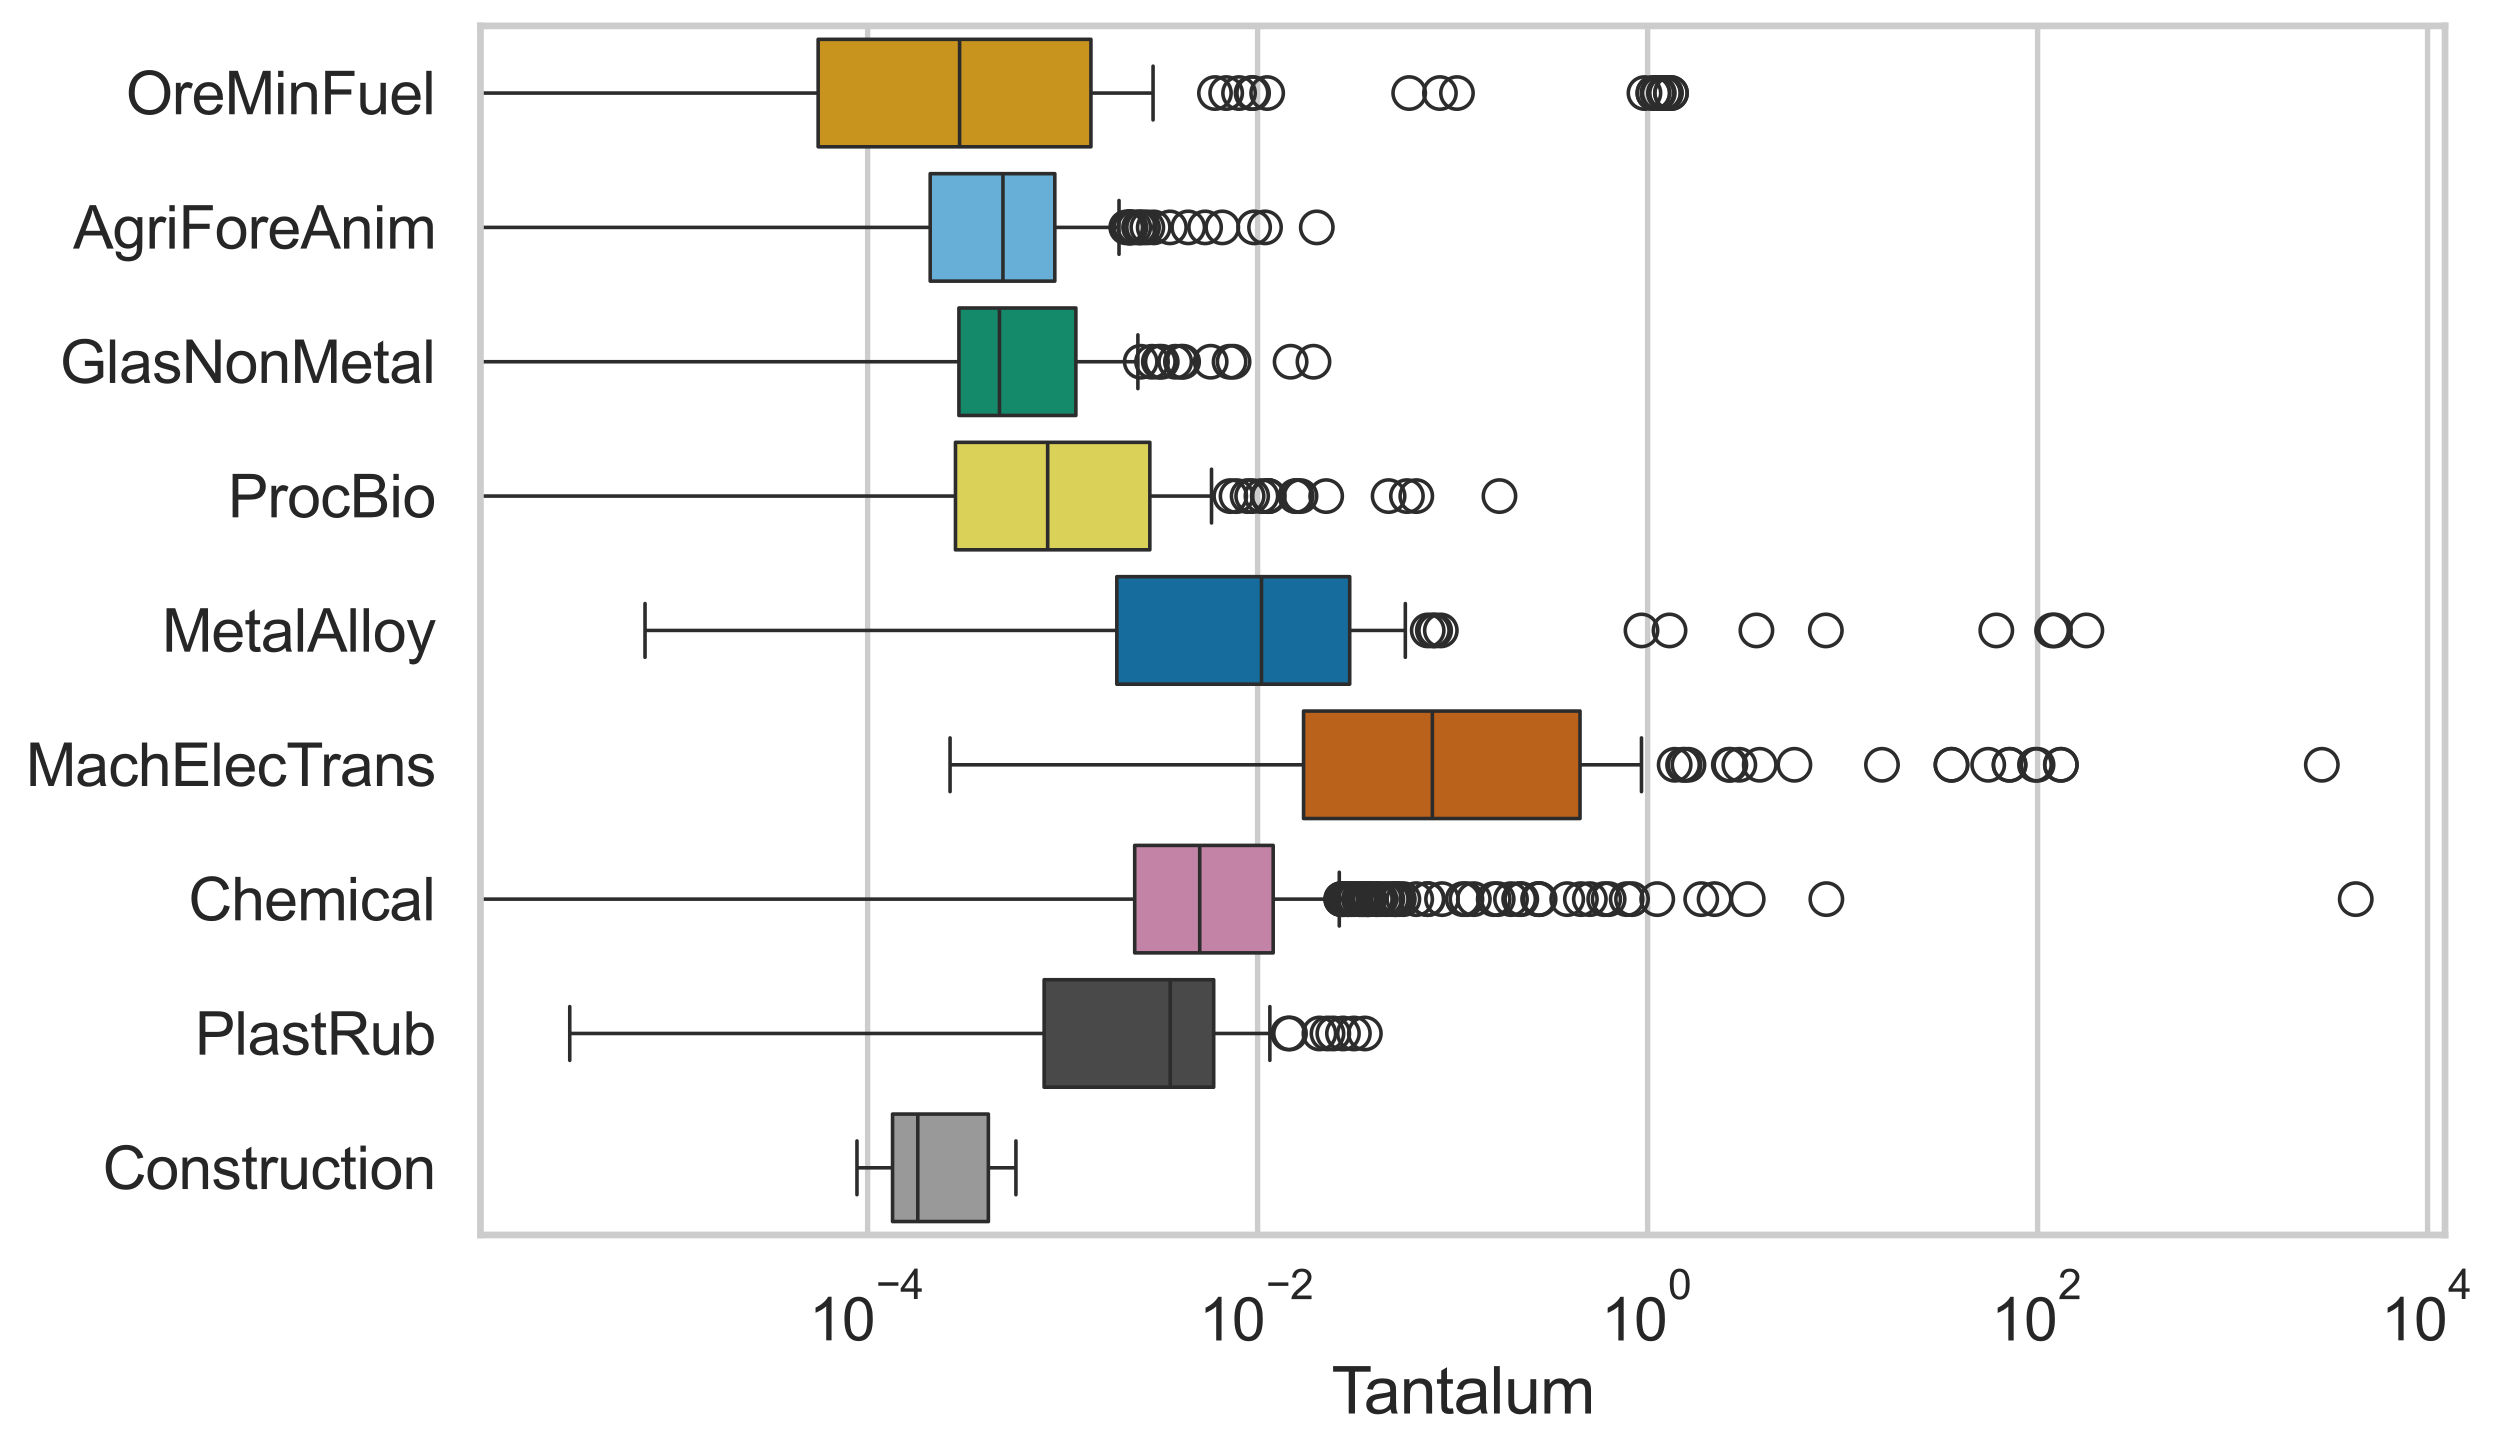 <?xml version="1.0" encoding="utf-8" standalone="no"?>
<!DOCTYPE svg PUBLIC "-//W3C//DTD SVG 1.1//EN"
  "http://www.w3.org/Graphics/SVG/1.1/DTD/svg11.dtd">
<svg xmlns:xlink="http://www.w3.org/1999/xlink" width="695.681pt" height="404.121pt" viewBox="0 0 695.681 404.121" xmlns="http://www.w3.org/2000/svg" version="1.1">
 <defs>
  <style type="text/css">*{stroke-linejoin: round; stroke-linecap: butt}</style>
 </defs>
 <g id="figure_1">
  <g id="patch_1">
   <path d="M 0 404.121 
L 695.681 404.121 
L 695.681 0 
L 0 0 
z
" style="fill: #ffffff"/>
  </g>
  <g id="axes_1">
   <g id="patch_2">
    <path d="M 133.697 343.665 
L 680.385 343.665 
L 680.385 7.2 
L 133.697 7.2 
z
" style="fill: #ffffff"/>
   </g>
   <g id="matplotlib.axis_1">
    <g id="xtick_1">
     <g id="line2d_1">
      <path d="M 241.44 343.665 
L 241.44 7.2 
" clip-path="url(#pb97df412a3)" style="fill: none; stroke: #cccccc; stroke-width: 1.5; stroke-linecap: round"/>
     </g>
     <g id="text_1">
      <!-- $\mathdefault{10^{-4}}$ -->
      <g style="fill: #262626" transform="translate(225.105 373.015) scale(0.165 -0.165)">
       <defs>
        <path id="ArialMT-31" d="M 2384 0 
L 1822 0 
L 1822 3584 
Q 1619 3391 1289 3197 
Q 959 3003 697 2906 
L 697 3450 
Q 1169 3672 1522 3987 
Q 1875 4303 2022 4600 
L 2384 4600 
L 2384 0 
z
" transform="scale(0.016)"/>
        <path id="ArialMT-30" d="M 266 2259 
Q 266 3072 433 3567 
Q 600 4063 929 4331 
Q 1259 4600 1759 4600 
Q 2128 4600 2406 4451 
Q 2684 4303 2865 4023 
Q 3047 3744 3150 3342 
Q 3253 2941 3253 2259 
Q 3253 1453 3087 958 
Q 2922 463 2592 192 
Q 2263 -78 1759 -78 
Q 1097 -78 719 397 
Q 266 969 266 2259 
z
M 844 2259 
Q 844 1131 1108 757 
Q 1372 384 1759 384 
Q 2147 384 2411 759 
Q 2675 1134 2675 2259 
Q 2675 3391 2411 3762 
Q 2147 4134 1753 4134 
Q 1366 4134 1134 3806 
Q 844 3388 844 2259 
z
" transform="scale(0.016)"/>
        <path id="ArialMT-2212" d="M 3381 1997 
L 356 1997 
L 356 2522 
L 3381 2522 
L 3381 1997 
z
" transform="scale(0.016)"/>
        <path id="ArialMT-34" d="M 2069 0 
L 2069 1097 
L 81 1097 
L 81 1613 
L 2172 4581 
L 2631 4581 
L 2631 1613 
L 3250 1613 
L 3250 1097 
L 2631 1097 
L 2631 0 
L 2069 0 
z
M 2069 1613 
L 2069 3678 
L 634 1613 
L 2069 1613 
z
" transform="scale(0.016)"/>
       </defs>
       <use xlink:href="#ArialMT-31" transform="translate(0 0.202)"/>
       <use xlink:href="#ArialMT-30" transform="translate(55.615 0.202)"/>
       <use xlink:href="#ArialMT-2212" transform="translate(112.973 69.895) scale(0.7)"/>
       <use xlink:href="#ArialMT-34" transform="translate(153.852 69.895) scale(0.7)"/>
      </g>
     </g>
    </g>
    <g id="xtick_2">
     <g id="line2d_2">
      <path d="M 349.962 343.665 
L 349.962 7.2 
" clip-path="url(#pb97df412a3)" style="fill: none; stroke: #cccccc; stroke-width: 1.5; stroke-linecap: round"/>
     </g>
     <g id="text_2">
      <!-- $\mathdefault{10^{-2}}$ -->
      <g style="fill: #262626" transform="translate(333.627 373.18) scale(0.165 -0.165)">
       <defs>
        <path id="ArialMT-32" d="M 3222 541 
L 3222 0 
L 194 0 
Q 188 203 259 391 
Q 375 700 629 1000 
Q 884 1300 1366 1694 
Q 2113 2306 2375 2664 
Q 2638 3022 2638 3341 
Q 2638 3675 2398 3904 
Q 2159 4134 1775 4134 
Q 1369 4134 1125 3890 
Q 881 3647 878 3216 
L 300 3275 
Q 359 3922 746 4261 
Q 1134 4600 1788 4600 
Q 2447 4600 2831 4234 
Q 3216 3869 3216 3328 
Q 3216 3053 3103 2787 
Q 2991 2522 2730 2228 
Q 2469 1934 1863 1422 
Q 1356 997 1212 845 
Q 1069 694 975 541 
L 3222 541 
z
" transform="scale(0.016)"/>
       </defs>
       <use xlink:href="#ArialMT-31" transform="translate(0 0.994)"/>
       <use xlink:href="#ArialMT-30" transform="translate(55.615 0.994)"/>
       <use xlink:href="#ArialMT-2212" transform="translate(112.973 70.688) scale(0.7)"/>
       <use xlink:href="#ArialMT-32" transform="translate(153.852 70.688) scale(0.7)"/>
      </g>
     </g>
    </g>
    <g id="xtick_3">
     <g id="line2d_3">
      <path d="M 458.485 343.665 
L 458.485 7.2 
" clip-path="url(#pb97df412a3)" style="fill: none; stroke: #cccccc; stroke-width: 1.5; stroke-linecap: round"/>
     </g>
     <g id="text_3">
      <!-- $\mathdefault{10^{0}}$ -->
      <g style="fill: #262626" transform="translate(445.532 373.18) scale(0.165 -0.165)">
       <use xlink:href="#ArialMT-31" transform="translate(0 0.994)"/>
       <use xlink:href="#ArialMT-30" transform="translate(55.615 0.994)"/>
       <use xlink:href="#ArialMT-30" transform="translate(112.973 70.688) scale(0.7)"/>
      </g>
     </g>
    </g>
    <g id="xtick_4">
     <g id="line2d_4">
      <path d="M 567.007 343.665 
L 567.007 7.2 
" clip-path="url(#pb97df412a3)" style="fill: none; stroke: #cccccc; stroke-width: 1.5; stroke-linecap: round"/>
     </g>
     <g id="text_4">
      <!-- $\mathdefault{10^{2}}$ -->
      <g style="fill: #262626" transform="translate(554.054 373.18) scale(0.165 -0.165)">
       <use xlink:href="#ArialMT-31" transform="translate(0 0.994)"/>
       <use xlink:href="#ArialMT-30" transform="translate(55.615 0.994)"/>
       <use xlink:href="#ArialMT-32" transform="translate(112.973 70.688) scale(0.7)"/>
      </g>
     </g>
    </g>
    <g id="xtick_5">
     <g id="line2d_5">
      <path d="M 675.529 343.665 
L 675.529 7.2 
" clip-path="url(#pb97df412a3)" style="fill: none; stroke: #cccccc; stroke-width: 1.5; stroke-linecap: round"/>
     </g>
     <g id="text_5">
      <!-- $\mathdefault{10^{4}}$ -->
      <g style="fill: #262626" transform="translate(662.576 373.015) scale(0.165 -0.165)">
       <use xlink:href="#ArialMT-31" transform="translate(0 0.202)"/>
       <use xlink:href="#ArialMT-30" transform="translate(55.615 0.202)"/>
       <use xlink:href="#ArialMT-34" transform="translate(112.973 69.895) scale(0.7)"/>
      </g>
     </g>
    </g>
    <g id="text_6">
     <!-- Tantalum -->
     <g style="fill: #262626" transform="translate(370.529 393.344) scale(0.18 -0.18)">
      <defs>
       <path id="ArialMT-54" d="M 1659 0 
L 1659 4041 
L 150 4041 
L 150 4581 
L 3781 4581 
L 3781 4041 
L 2266 4041 
L 2266 0 
L 1659 0 
z
" transform="scale(0.016)"/>
       <path id="ArialMT-61" d="M 2588 409 
Q 2275 144 1986 34 
Q 1697 -75 1366 -75 
Q 819 -75 525 192 
Q 231 459 231 875 
Q 231 1119 342 1320 
Q 453 1522 633 1644 
Q 813 1766 1038 1828 
Q 1203 1872 1538 1913 
Q 2219 1994 2541 2106 
Q 2544 2222 2544 2253 
Q 2544 2597 2384 2738 
Q 2169 2928 1744 2928 
Q 1347 2928 1158 2789 
Q 969 2650 878 2297 
L 328 2372 
Q 403 2725 575 2942 
Q 747 3159 1072 3276 
Q 1397 3394 1825 3394 
Q 2250 3394 2515 3294 
Q 2781 3194 2906 3042 
Q 3031 2891 3081 2659 
Q 3109 2516 3109 2141 
L 3109 1391 
Q 3109 606 3145 398 
Q 3181 191 3288 0 
L 2700 0 
Q 2613 175 2588 409 
z
M 2541 1666 
Q 2234 1541 1622 1453 
Q 1275 1403 1131 1340 
Q 988 1278 909 1158 
Q 831 1038 831 891 
Q 831 666 1001 516 
Q 1172 366 1500 366 
Q 1825 366 2078 508 
Q 2331 650 2450 897 
Q 2541 1088 2541 1459 
L 2541 1666 
z
" transform="scale(0.016)"/>
       <path id="ArialMT-6e" d="M 422 0 
L 422 3319 
L 928 3319 
L 928 2847 
Q 1294 3394 1984 3394 
Q 2284 3394 2536 3286 
Q 2788 3178 2913 3003 
Q 3038 2828 3088 2588 
Q 3119 2431 3119 2041 
L 3119 0 
L 2556 0 
L 2556 2019 
Q 2556 2363 2490 2533 
Q 2425 2703 2258 2804 
Q 2091 2906 1866 2906 
Q 1506 2906 1245 2678 
Q 984 2450 984 1813 
L 984 0 
L 422 0 
z
" transform="scale(0.016)"/>
       <path id="ArialMT-74" d="M 1650 503 
L 1731 6 
Q 1494 -44 1306 -44 
Q 1000 -44 831 53 
Q 663 150 594 308 
Q 525 466 525 972 
L 525 2881 
L 113 2881 
L 113 3319 
L 525 3319 
L 525 4141 
L 1084 4478 
L 1084 3319 
L 1650 3319 
L 1650 2881 
L 1084 2881 
L 1084 941 
Q 1084 700 1114 631 
Q 1144 563 1211 522 
Q 1278 481 1403 481 
Q 1497 481 1650 503 
z
" transform="scale(0.016)"/>
       <path id="ArialMT-6c" d="M 409 0 
L 409 4581 
L 972 4581 
L 972 0 
L 409 0 
z
" transform="scale(0.016)"/>
       <path id="ArialMT-75" d="M 2597 0 
L 2597 488 
Q 2209 -75 1544 -75 
Q 1250 -75 995 37 
Q 741 150 617 320 
Q 494 491 444 738 
Q 409 903 409 1263 
L 409 3319 
L 972 3319 
L 972 1478 
Q 972 1038 1006 884 
Q 1059 663 1231 536 
Q 1403 409 1656 409 
Q 1909 409 2131 539 
Q 2353 669 2445 892 
Q 2538 1116 2538 1541 
L 2538 3319 
L 3100 3319 
L 3100 0 
L 2597 0 
z
" transform="scale(0.016)"/>
       <path id="ArialMT-6d" d="M 422 0 
L 422 3319 
L 925 3319 
L 925 2853 
Q 1081 3097 1340 3245 
Q 1600 3394 1931 3394 
Q 2300 3394 2536 3241 
Q 2772 3088 2869 2813 
Q 3263 3394 3894 3394 
Q 4388 3394 4653 3120 
Q 4919 2847 4919 2278 
L 4919 0 
L 4359 0 
L 4359 2091 
Q 4359 2428 4304 2576 
Q 4250 2725 4106 2815 
Q 3963 2906 3769 2906 
Q 3419 2906 3187 2673 
Q 2956 2441 2956 1928 
L 2956 0 
L 2394 0 
L 2394 2156 
Q 2394 2531 2256 2718 
Q 2119 2906 1806 2906 
Q 1569 2906 1367 2781 
Q 1166 2656 1075 2415 
Q 984 2175 984 1722 
L 984 0 
L 422 0 
z
" transform="scale(0.016)"/>
      </defs>
      <use xlink:href="#ArialMT-54"/>
      <use xlink:href="#ArialMT-61" transform="translate(49.959 0)"/>
      <use xlink:href="#ArialMT-6e" transform="translate(105.574 0)"/>
      <use xlink:href="#ArialMT-74" transform="translate(161.189 0)"/>
      <use xlink:href="#ArialMT-61" transform="translate(188.973 0)"/>
      <use xlink:href="#ArialMT-6c" transform="translate(244.588 0)"/>
      <use xlink:href="#ArialMT-75" transform="translate(266.805 0)"/>
      <use xlink:href="#ArialMT-6d" transform="translate(322.42 0)"/>
     </g>
    </g>
   </g>
   <g id="matplotlib.axis_2">
    <g id="ytick_1">
     <g id="text_7">
      <!-- OreMinFuel -->
      <g style="fill: #262626" transform="translate(35.013 31.798) scale(0.165 -0.165)">
       <defs>
        <path id="ArialMT-4f" d="M 309 2231 
Q 309 3372 921 4017 
Q 1534 4663 2503 4663 
Q 3138 4663 3647 4359 
Q 4156 4056 4423 3514 
Q 4691 2972 4691 2284 
Q 4691 1588 4409 1038 
Q 4128 488 3612 205 
Q 3097 -78 2500 -78 
Q 1853 -78 1343 234 
Q 834 547 571 1087 
Q 309 1628 309 2231 
z
M 934 2222 
Q 934 1394 1379 917 
Q 1825 441 2497 441 
Q 3181 441 3623 922 
Q 4066 1403 4066 2288 
Q 4066 2847 3877 3264 
Q 3688 3681 3323 3911 
Q 2959 4141 2506 4141 
Q 1863 4141 1398 3698 
Q 934 3256 934 2222 
z
" transform="scale(0.016)"/>
        <path id="ArialMT-72" d="M 416 0 
L 416 3319 
L 922 3319 
L 922 2816 
Q 1116 3169 1280 3281 
Q 1444 3394 1641 3394 
Q 1925 3394 2219 3213 
L 2025 2691 
Q 1819 2813 1613 2813 
Q 1428 2813 1281 2702 
Q 1134 2591 1072 2394 
Q 978 2094 978 1738 
L 978 0 
L 416 0 
z
" transform="scale(0.016)"/>
        <path id="ArialMT-65" d="M 2694 1069 
L 3275 997 
Q 3138 488 2766 206 
Q 2394 -75 1816 -75 
Q 1088 -75 661 373 
Q 234 822 234 1631 
Q 234 2469 665 2931 
Q 1097 3394 1784 3394 
Q 2450 3394 2872 2941 
Q 3294 2488 3294 1666 
Q 3294 1616 3291 1516 
L 816 1516 
Q 847 969 1125 678 
Q 1403 388 1819 388 
Q 2128 388 2347 550 
Q 2566 713 2694 1069 
z
M 847 1978 
L 2700 1978 
Q 2663 2397 2488 2606 
Q 2219 2931 1791 2931 
Q 1403 2931 1139 2672 
Q 875 2413 847 1978 
z
" transform="scale(0.016)"/>
        <path id="ArialMT-4d" d="M 475 0 
L 475 4581 
L 1388 4581 
L 2472 1338 
Q 2622 884 2691 659 
Q 2769 909 2934 1394 
L 4031 4581 
L 4847 4581 
L 4847 0 
L 4263 0 
L 4263 3834 
L 2931 0 
L 2384 0 
L 1059 3900 
L 1059 0 
L 475 0 
z
" transform="scale(0.016)"/>
        <path id="ArialMT-69" d="M 425 3934 
L 425 4581 
L 988 4581 
L 988 3934 
L 425 3934 
z
M 425 0 
L 425 3319 
L 988 3319 
L 988 0 
L 425 0 
z
" transform="scale(0.016)"/>
        <path id="ArialMT-46" d="M 525 0 
L 525 4581 
L 3616 4581 
L 3616 4041 
L 1131 4041 
L 1131 2622 
L 3281 2622 
L 3281 2081 
L 1131 2081 
L 1131 0 
L 525 0 
z
" transform="scale(0.016)"/>
       </defs>
       <use xlink:href="#ArialMT-4f"/>
       <use xlink:href="#ArialMT-72" transform="translate(77.783 0)"/>
       <use xlink:href="#ArialMT-65" transform="translate(111.084 0)"/>
       <use xlink:href="#ArialMT-4d" transform="translate(166.699 0)"/>
       <use xlink:href="#ArialMT-69" transform="translate(250 0)"/>
       <use xlink:href="#ArialMT-6e" transform="translate(272.217 0)"/>
       <use xlink:href="#ArialMT-46" transform="translate(327.832 0)"/>
       <use xlink:href="#ArialMT-75" transform="translate(388.916 0)"/>
       <use xlink:href="#ArialMT-65" transform="translate(444.531 0)"/>
       <use xlink:href="#ArialMT-6c" transform="translate(500.146 0)"/>
      </g>
     </g>
    </g>
    <g id="ytick_2">
     <g id="text_8">
      <!-- AgriForeAnim -->
      <g style="fill: #262626" transform="translate(20.341 69.183) scale(0.165 -0.165)">
       <defs>
        <path id="ArialMT-41" d="M -9 0 
L 1750 4581 
L 2403 4581 
L 4278 0 
L 3588 0 
L 3053 1388 
L 1138 1388 
L 634 0 
L -9 0 
z
M 1313 1881 
L 2866 1881 
L 2388 3150 
Q 2169 3728 2063 4100 
Q 1975 3659 1816 3225 
L 1313 1881 
z
" transform="scale(0.016)"/>
        <path id="ArialMT-67" d="M 319 -275 
L 866 -356 
Q 900 -609 1056 -725 
Q 1266 -881 1628 -881 
Q 2019 -881 2231 -725 
Q 2444 -569 2519 -288 
Q 2563 -116 2559 434 
Q 2191 0 1641 0 
Q 956 0 581 494 
Q 206 988 206 1678 
Q 206 2153 378 2554 
Q 550 2956 876 3175 
Q 1203 3394 1644 3394 
Q 2231 3394 2613 2919 
L 2613 3319 
L 3131 3319 
L 3131 450 
Q 3131 -325 2973 -648 
Q 2816 -972 2473 -1159 
Q 2131 -1347 1631 -1347 
Q 1038 -1347 672 -1080 
Q 306 -813 319 -275 
z
M 784 1719 
Q 784 1066 1043 766 
Q 1303 466 1694 466 
Q 2081 466 2343 764 
Q 2606 1063 2606 1700 
Q 2606 2309 2336 2618 
Q 2066 2928 1684 2928 
Q 1309 2928 1046 2623 
Q 784 2319 784 1719 
z
" transform="scale(0.016)"/>
        <path id="ArialMT-6f" d="M 213 1659 
Q 213 2581 725 3025 
Q 1153 3394 1769 3394 
Q 2453 3394 2887 2945 
Q 3322 2497 3322 1706 
Q 3322 1066 3130 698 
Q 2938 331 2570 128 
Q 2203 -75 1769 -75 
Q 1072 -75 642 372 
Q 213 819 213 1659 
z
M 791 1659 
Q 791 1022 1069 705 
Q 1347 388 1769 388 
Q 2188 388 2466 706 
Q 2744 1025 2744 1678 
Q 2744 2294 2464 2611 
Q 2184 2928 1769 2928 
Q 1347 2928 1069 2612 
Q 791 2297 791 1659 
z
" transform="scale(0.016)"/>
       </defs>
       <use xlink:href="#ArialMT-41"/>
       <use xlink:href="#ArialMT-67" transform="translate(66.699 0)"/>
       <use xlink:href="#ArialMT-72" transform="translate(122.314 0)"/>
       <use xlink:href="#ArialMT-69" transform="translate(155.615 0)"/>
       <use xlink:href="#ArialMT-46" transform="translate(177.832 0)"/>
       <use xlink:href="#ArialMT-6f" transform="translate(238.916 0)"/>
       <use xlink:href="#ArialMT-72" transform="translate(294.531 0)"/>
       <use xlink:href="#ArialMT-65" transform="translate(327.832 0)"/>
       <use xlink:href="#ArialMT-41" transform="translate(383.447 0)"/>
       <use xlink:href="#ArialMT-6e" transform="translate(450.146 0)"/>
       <use xlink:href="#ArialMT-69" transform="translate(505.762 0)"/>
       <use xlink:href="#ArialMT-6d" transform="translate(527.979 0)"/>
      </g>
     </g>
    </g>
    <g id="ytick_3">
     <g id="text_9">
      <!-- GlasNonMetal -->
      <g style="fill: #262626" transform="translate(16.659 106.568) scale(0.165 -0.165)">
       <defs>
        <path id="ArialMT-47" d="M 2638 1797 
L 2638 2334 
L 4578 2338 
L 4578 638 
Q 4131 281 3656 101 
Q 3181 -78 2681 -78 
Q 2006 -78 1454 211 
Q 903 500 622 1047 
Q 341 1594 341 2269 
Q 341 2938 620 3517 
Q 900 4097 1425 4378 
Q 1950 4659 2634 4659 
Q 3131 4659 3532 4498 
Q 3934 4338 4162 4050 
Q 4391 3763 4509 3300 
L 3963 3150 
Q 3859 3500 3706 3700 
Q 3553 3900 3268 4020 
Q 2984 4141 2638 4141 
Q 2222 4141 1919 4014 
Q 1616 3888 1430 3681 
Q 1244 3475 1141 3228 
Q 966 2803 966 2306 
Q 966 1694 1177 1281 
Q 1388 869 1791 669 
Q 2194 469 2647 469 
Q 3041 469 3416 620 
Q 3791 772 3984 944 
L 3984 1797 
L 2638 1797 
z
" transform="scale(0.016)"/>
        <path id="ArialMT-73" d="M 197 991 
L 753 1078 
Q 800 744 1014 566 
Q 1228 388 1613 388 
Q 2000 388 2187 545 
Q 2375 703 2375 916 
Q 2375 1106 2209 1216 
Q 2094 1291 1634 1406 
Q 1016 1563 777 1677 
Q 538 1791 414 1992 
Q 291 2194 291 2438 
Q 291 2659 392 2848 
Q 494 3038 669 3163 
Q 800 3259 1026 3326 
Q 1253 3394 1513 3394 
Q 1903 3394 2198 3281 
Q 2494 3169 2634 2976 
Q 2775 2784 2828 2463 
L 2278 2388 
Q 2241 2644 2061 2787 
Q 1881 2931 1553 2931 
Q 1166 2931 1000 2803 
Q 834 2675 834 2503 
Q 834 2394 903 2306 
Q 972 2216 1119 2156 
Q 1203 2125 1616 2013 
Q 2213 1853 2448 1751 
Q 2684 1650 2818 1456 
Q 2953 1263 2953 975 
Q 2953 694 2789 445 
Q 2625 197 2315 61 
Q 2006 -75 1616 -75 
Q 969 -75 630 194 
Q 291 463 197 991 
z
" transform="scale(0.016)"/>
        <path id="ArialMT-4e" d="M 488 0 
L 488 4581 
L 1109 4581 
L 3516 984 
L 3516 4581 
L 4097 4581 
L 4097 0 
L 3475 0 
L 1069 3600 
L 1069 0 
L 488 0 
z
" transform="scale(0.016)"/>
       </defs>
       <use xlink:href="#ArialMT-47"/>
       <use xlink:href="#ArialMT-6c" transform="translate(77.783 0)"/>
       <use xlink:href="#ArialMT-61" transform="translate(100 0)"/>
       <use xlink:href="#ArialMT-73" transform="translate(155.615 0)"/>
       <use xlink:href="#ArialMT-4e" transform="translate(205.615 0)"/>
       <use xlink:href="#ArialMT-6f" transform="translate(277.832 0)"/>
       <use xlink:href="#ArialMT-6e" transform="translate(333.447 0)"/>
       <use xlink:href="#ArialMT-4d" transform="translate(389.062 0)"/>
       <use xlink:href="#ArialMT-65" transform="translate(472.363 0)"/>
       <use xlink:href="#ArialMT-74" transform="translate(527.979 0)"/>
       <use xlink:href="#ArialMT-61" transform="translate(555.762 0)"/>
       <use xlink:href="#ArialMT-6c" transform="translate(611.377 0)"/>
      </g>
     </g>
    </g>
    <g id="ytick_4">
     <g id="text_10">
      <!-- ProcBio -->
      <g style="fill: #262626" transform="translate(63.424 143.953) scale(0.165 -0.165)">
       <defs>
        <path id="ArialMT-50" d="M 494 0 
L 494 4581 
L 2222 4581 
Q 2678 4581 2919 4538 
Q 3256 4481 3484 4323 
Q 3713 4166 3852 3881 
Q 3991 3597 3991 3256 
Q 3991 2672 3619 2267 
Q 3247 1863 2275 1863 
L 1100 1863 
L 1100 0 
L 494 0 
z
M 1100 2403 
L 2284 2403 
Q 2872 2403 3119 2622 
Q 3366 2841 3366 3238 
Q 3366 3525 3220 3729 
Q 3075 3934 2838 4000 
Q 2684 4041 2272 4041 
L 1100 4041 
L 1100 2403 
z
" transform="scale(0.016)"/>
        <path id="ArialMT-63" d="M 2588 1216 
L 3141 1144 
Q 3050 572 2676 248 
Q 2303 -75 1759 -75 
Q 1078 -75 664 370 
Q 250 816 250 1647 
Q 250 2184 428 2587 
Q 606 2991 970 3192 
Q 1334 3394 1763 3394 
Q 2303 3394 2647 3120 
Q 2991 2847 3088 2344 
L 2541 2259 
Q 2463 2594 2264 2762 
Q 2066 2931 1784 2931 
Q 1359 2931 1093 2626 
Q 828 2322 828 1663 
Q 828 994 1084 691 
Q 1341 388 1753 388 
Q 2084 388 2306 591 
Q 2528 794 2588 1216 
z
" transform="scale(0.016)"/>
        <path id="ArialMT-42" d="M 469 0 
L 469 4581 
L 2188 4581 
Q 2713 4581 3030 4442 
Q 3347 4303 3526 4014 
Q 3706 3725 3706 3409 
Q 3706 3116 3547 2856 
Q 3388 2597 3066 2438 
Q 3481 2316 3704 2022 
Q 3928 1728 3928 1328 
Q 3928 1006 3792 729 
Q 3656 453 3456 303 
Q 3256 153 2954 76 
Q 2653 0 2216 0 
L 469 0 
z
M 1075 2656 
L 2066 2656 
Q 2469 2656 2644 2709 
Q 2875 2778 2992 2937 
Q 3109 3097 3109 3338 
Q 3109 3566 3000 3739 
Q 2891 3913 2687 3977 
Q 2484 4041 1991 4041 
L 1075 4041 
L 1075 2656 
z
M 1075 541 
L 2216 541 
Q 2509 541 2628 563 
Q 2838 600 2978 687 
Q 3119 775 3209 942 
Q 3300 1109 3300 1328 
Q 3300 1584 3169 1773 
Q 3038 1963 2805 2039 
Q 2572 2116 2134 2116 
L 1075 2116 
L 1075 541 
z
" transform="scale(0.016)"/>
       </defs>
       <use xlink:href="#ArialMT-50"/>
       <use xlink:href="#ArialMT-72" transform="translate(66.699 0)"/>
       <use xlink:href="#ArialMT-6f" transform="translate(100 0)"/>
       <use xlink:href="#ArialMT-63" transform="translate(155.615 0)"/>
       <use xlink:href="#ArialMT-42" transform="translate(205.615 0)"/>
       <use xlink:href="#ArialMT-69" transform="translate(272.314 0)"/>
       <use xlink:href="#ArialMT-6f" transform="translate(294.531 0)"/>
      </g>
     </g>
    </g>
    <g id="ytick_5">
     <g id="text_11">
      <!-- MetalAlloy -->
      <g style="fill: #262626" transform="translate(45.088 181.337) scale(0.165 -0.165)">
       <defs>
        <path id="ArialMT-79" d="M 397 -1278 
L 334 -750 
Q 519 -800 656 -800 
Q 844 -800 956 -737 
Q 1069 -675 1141 -563 
Q 1194 -478 1313 -144 
Q 1328 -97 1363 -6 
L 103 3319 
L 709 3319 
L 1400 1397 
Q 1534 1031 1641 628 
Q 1738 1016 1872 1384 
L 2581 3319 
L 3144 3319 
L 1881 -56 
Q 1678 -603 1566 -809 
Q 1416 -1088 1222 -1217 
Q 1028 -1347 759 -1347 
Q 597 -1347 397 -1278 
z
" transform="scale(0.016)"/>
       </defs>
       <use xlink:href="#ArialMT-4d"/>
       <use xlink:href="#ArialMT-65" transform="translate(83.301 0)"/>
       <use xlink:href="#ArialMT-74" transform="translate(138.916 0)"/>
       <use xlink:href="#ArialMT-61" transform="translate(166.699 0)"/>
       <use xlink:href="#ArialMT-6c" transform="translate(222.314 0)"/>
       <use xlink:href="#ArialMT-41" transform="translate(244.531 0)"/>
       <use xlink:href="#ArialMT-6c" transform="translate(311.23 0)"/>
       <use xlink:href="#ArialMT-6c" transform="translate(333.447 0)"/>
       <use xlink:href="#ArialMT-6f" transform="translate(355.664 0)"/>
       <use xlink:href="#ArialMT-79" transform="translate(411.279 0)"/>
      </g>
     </g>
    </g>
    <g id="ytick_6">
     <g id="text_12">
      <!-- MachElecTrans -->
      <g style="fill: #262626" transform="translate(7.2 218.722) scale(0.165 -0.165)">
       <defs>
        <path id="ArialMT-68" d="M 422 0 
L 422 4581 
L 984 4581 
L 984 2938 
Q 1378 3394 1978 3394 
Q 2347 3394 2619 3248 
Q 2891 3103 3008 2847 
Q 3125 2591 3125 2103 
L 3125 0 
L 2563 0 
L 2563 2103 
Q 2563 2525 2380 2717 
Q 2197 2909 1863 2909 
Q 1613 2909 1392 2779 
Q 1172 2650 1078 2428 
Q 984 2206 984 1816 
L 984 0 
L 422 0 
z
" transform="scale(0.016)"/>
        <path id="ArialMT-45" d="M 506 0 
L 506 4581 
L 3819 4581 
L 3819 4041 
L 1113 4041 
L 1113 2638 
L 3647 2638 
L 3647 2100 
L 1113 2100 
L 1113 541 
L 3925 541 
L 3925 0 
L 506 0 
z
" transform="scale(0.016)"/>
       </defs>
       <use xlink:href="#ArialMT-4d"/>
       <use xlink:href="#ArialMT-61" transform="translate(83.301 0)"/>
       <use xlink:href="#ArialMT-63" transform="translate(138.916 0)"/>
       <use xlink:href="#ArialMT-68" transform="translate(188.916 0)"/>
       <use xlink:href="#ArialMT-45" transform="translate(244.531 0)"/>
       <use xlink:href="#ArialMT-6c" transform="translate(311.23 0)"/>
       <use xlink:href="#ArialMT-65" transform="translate(333.447 0)"/>
       <use xlink:href="#ArialMT-63" transform="translate(389.062 0)"/>
       <use xlink:href="#ArialMT-54" transform="translate(439.062 0)"/>
       <use xlink:href="#ArialMT-72" transform="translate(496.396 0)"/>
       <use xlink:href="#ArialMT-61" transform="translate(529.697 0)"/>
       <use xlink:href="#ArialMT-6e" transform="translate(585.312 0)"/>
       <use xlink:href="#ArialMT-73" transform="translate(640.928 0)"/>
      </g>
     </g>
    </g>
    <g id="ytick_7">
     <g id="text_13">
      <!-- Chemical -->
      <g style="fill: #262626" transform="translate(52.428 256.107) scale(0.165 -0.165)">
       <defs>
        <path id="ArialMT-43" d="M 3763 1606 
L 4369 1453 
Q 4178 706 3683 314 
Q 3188 -78 2472 -78 
Q 1731 -78 1267 223 
Q 803 525 561 1097 
Q 319 1669 319 2325 
Q 319 3041 592 3573 
Q 866 4106 1370 4382 
Q 1875 4659 2481 4659 
Q 3169 4659 3637 4309 
Q 4106 3959 4291 3325 
L 3694 3184 
Q 3534 3684 3231 3912 
Q 2928 4141 2469 4141 
Q 1941 4141 1586 3887 
Q 1231 3634 1087 3207 
Q 944 2781 944 2328 
Q 944 1744 1114 1308 
Q 1284 872 1643 656 
Q 2003 441 2422 441 
Q 2931 441 3284 734 
Q 3638 1028 3763 1606 
z
" transform="scale(0.016)"/>
       </defs>
       <use xlink:href="#ArialMT-43"/>
       <use xlink:href="#ArialMT-68" transform="translate(72.217 0)"/>
       <use xlink:href="#ArialMT-65" transform="translate(127.832 0)"/>
       <use xlink:href="#ArialMT-6d" transform="translate(183.447 0)"/>
       <use xlink:href="#ArialMT-69" transform="translate(266.748 0)"/>
       <use xlink:href="#ArialMT-63" transform="translate(288.965 0)"/>
       <use xlink:href="#ArialMT-61" transform="translate(338.965 0)"/>
       <use xlink:href="#ArialMT-6c" transform="translate(394.58 0)"/>
      </g>
     </g>
    </g>
    <g id="ytick_8">
     <g id="text_14">
      <!-- PlastRub -->
      <g style="fill: #262626" transform="translate(54.248 293.492) scale(0.165 -0.165)">
       <defs>
        <path id="ArialMT-52" d="M 503 0 
L 503 4581 
L 2534 4581 
Q 3147 4581 3465 4457 
Q 3784 4334 3975 4021 
Q 4166 3709 4166 3331 
Q 4166 2844 3850 2509 
Q 3534 2175 2875 2084 
Q 3116 1969 3241 1856 
Q 3506 1613 3744 1247 
L 4541 0 
L 3778 0 
L 3172 953 
Q 2906 1366 2734 1584 
Q 2563 1803 2427 1890 
Q 2291 1978 2150 2013 
Q 2047 2034 1813 2034 
L 1109 2034 
L 1109 0 
L 503 0 
z
M 1109 2559 
L 2413 2559 
Q 2828 2559 3062 2645 
Q 3297 2731 3419 2920 
Q 3541 3109 3541 3331 
Q 3541 3656 3305 3865 
Q 3069 4075 2559 4075 
L 1109 4075 
L 1109 2559 
z
" transform="scale(0.016)"/>
        <path id="ArialMT-62" d="M 941 0 
L 419 0 
L 419 4581 
L 981 4581 
L 981 2947 
Q 1338 3394 1891 3394 
Q 2197 3394 2470 3270 
Q 2744 3147 2920 2923 
Q 3097 2700 3197 2384 
Q 3297 2069 3297 1709 
Q 3297 856 2875 390 
Q 2453 -75 1863 -75 
Q 1275 -75 941 416 
L 941 0 
z
M 934 1684 
Q 934 1088 1097 822 
Q 1363 388 1816 388 
Q 2184 388 2453 708 
Q 2722 1028 2722 1663 
Q 2722 2313 2464 2622 
Q 2206 2931 1841 2931 
Q 1472 2931 1203 2611 
Q 934 2291 934 1684 
z
" transform="scale(0.016)"/>
       </defs>
       <use xlink:href="#ArialMT-50"/>
       <use xlink:href="#ArialMT-6c" transform="translate(66.699 0)"/>
       <use xlink:href="#ArialMT-61" transform="translate(88.916 0)"/>
       <use xlink:href="#ArialMT-73" transform="translate(144.531 0)"/>
       <use xlink:href="#ArialMT-74" transform="translate(194.531 0)"/>
       <use xlink:href="#ArialMT-52" transform="translate(222.314 0)"/>
       <use xlink:href="#ArialMT-75" transform="translate(294.531 0)"/>
       <use xlink:href="#ArialMT-62" transform="translate(350.146 0)"/>
      </g>
     </g>
    </g>
    <g id="ytick_9">
     <g id="text_15">
      <!-- Construction -->
      <g style="fill: #262626" transform="translate(28.575 330.877) scale(0.165 -0.165)">
       <use xlink:href="#ArialMT-43"/>
       <use xlink:href="#ArialMT-6f" transform="translate(72.217 0)"/>
       <use xlink:href="#ArialMT-6e" transform="translate(127.832 0)"/>
       <use xlink:href="#ArialMT-73" transform="translate(183.447 0)"/>
       <use xlink:href="#ArialMT-74" transform="translate(233.447 0)"/>
       <use xlink:href="#ArialMT-72" transform="translate(261.23 0)"/>
       <use xlink:href="#ArialMT-75" transform="translate(294.531 0)"/>
       <use xlink:href="#ArialMT-63" transform="translate(350.146 0)"/>
       <use xlink:href="#ArialMT-74" transform="translate(400.146 0)"/>
       <use xlink:href="#ArialMT-69" transform="translate(427.93 0)"/>
       <use xlink:href="#ArialMT-6f" transform="translate(450.146 0)"/>
       <use xlink:href="#ArialMT-6e" transform="translate(505.762 0)"/>
      </g>
     </g>
    </g>
   </g>
   <g id="patch_3">
    <path d="M 227.669 10.938 
L 227.669 40.846 
L 303.574 40.846 
L 303.574 10.938 
L 227.669 10.938 
z
" clip-path="url(#pb97df412a3)" style="fill: #c9941d; stroke: #2c2c2c; stroke-linejoin: miter"/>
   </g>
   <g id="line2d_6">
    <path d="M 227.669 25.892 
L -1 25.892 
" clip-path="url(#pb97df412a3)" style="fill: none; stroke: #2c2c2c"/>
   </g>
   <g id="line2d_7">
    <path d="M 303.574 25.892 
L 320.865 25.892 
" clip-path="url(#pb97df412a3)" style="fill: none; stroke: #2c2c2c"/>
   </g>
   <g id="line2d_8">
    <path clip-path="url(#pb97df412a3)" style="fill: none; stroke: #2c2c2c; stroke-linecap: round"/>
   </g>
   <g id="line2d_9">
    <path d="M 320.865 18.415 
L 320.865 33.369 
" clip-path="url(#pb97df412a3)" style="fill: none; stroke: #2c2c2c; stroke-linecap: round"/>
   </g>
   <g id="line2d_10">
    <defs>
     <path id="mbc1bb8f124" d="M 0 4.5 
C 1.193 4.5 2.338 4.026 3.182 3.182 
C 4.026 2.338 4.5 1.193 4.5 0 
C 4.5 -1.193 4.026 -2.338 3.182 -3.182 
C 2.338 -4.026 1.193 -4.5 0 -4.5 
C -1.193 -4.5 -2.338 -4.026 -3.182 -3.182 
C -4.026 -2.338 -4.5 -1.193 -4.5 0 
C -4.5 1.193 -4.026 2.338 -3.182 3.182 
C -2.338 4.026 -1.193 4.5 0 4.5 
z
" style="stroke: #2c2c2c"/>
    </defs>
    <g clip-path="url(#pb97df412a3)">
     <use xlink:href="#mbc1bb8f124" x="463.045" y="25.892" style="fill-opacity: 0; stroke: #2c2c2c"/>
     <use xlink:href="#mbc1bb8f124" x="460.112" y="25.892" style="fill-opacity: 0; stroke: #2c2c2c"/>
     <use xlink:href="#mbc1bb8f124" x="405.432" y="25.892" style="fill-opacity: 0; stroke: #2c2c2c"/>
     <use xlink:href="#mbc1bb8f124" x="341.21" y="25.892" style="fill-opacity: 0; stroke: #2c2c2c"/>
     <use xlink:href="#mbc1bb8f124" x="348.277" y="25.892" style="fill-opacity: 0; stroke: #2c2c2c"/>
     <use xlink:href="#mbc1bb8f124" x="464.996" y="25.892" style="fill-opacity: 0; stroke: #2c2c2c"/>
     <use xlink:href="#mbc1bb8f124" x="344.792" y="25.892" style="fill-opacity: 0; stroke: #2c2c2c"/>
     <use xlink:href="#mbc1bb8f124" x="348.701" y="25.892" style="fill-opacity: 0; stroke: #2c2c2c"/>
     <use xlink:href="#mbc1bb8f124" x="463.588" y="25.892" style="fill-opacity: 0; stroke: #2c2c2c"/>
     <use xlink:href="#mbc1bb8f124" x="463.463" y="25.892" style="fill-opacity: 0; stroke: #2c2c2c"/>
     <use xlink:href="#mbc1bb8f124" x="400.688" y="25.892" style="fill-opacity: 0; stroke: #2c2c2c"/>
     <use xlink:href="#mbc1bb8f124" x="460.071" y="25.892" style="fill-opacity: 0; stroke: #2c2c2c"/>
     <use xlink:href="#mbc1bb8f124" x="338.092" y="25.892" style="fill-opacity: 0; stroke: #2c2c2c"/>
     <use xlink:href="#mbc1bb8f124" x="463.197" y="25.892" style="fill-opacity: 0; stroke: #2c2c2c"/>
     <use xlink:href="#mbc1bb8f124" x="464.985" y="25.892" style="fill-opacity: 0; stroke: #2c2c2c"/>
     <use xlink:href="#mbc1bb8f124" x="392.141" y="25.892" style="fill-opacity: 0; stroke: #2c2c2c"/>
     <use xlink:href="#mbc1bb8f124" x="352.617" y="25.892" style="fill-opacity: 0; stroke: #2c2c2c"/>
     <use xlink:href="#mbc1bb8f124" x="461.206" y="25.892" style="fill-opacity: 0; stroke: #2c2c2c"/>
     <use xlink:href="#mbc1bb8f124" x="463.186" y="25.892" style="fill-opacity: 0; stroke: #2c2c2c"/>
     <use xlink:href="#mbc1bb8f124" x="461.597" y="25.892" style="fill-opacity: 0; stroke: #2c2c2c"/>
     <use xlink:href="#mbc1bb8f124" x="457.609" y="25.892" style="fill-opacity: 0; stroke: #2c2c2c"/>
    </g>
   </g>
   <g id="patch_4">
    <path d="M 258.848 48.323 
L 258.848 78.231 
L 293.526 78.231 
L 293.526 48.323 
L 258.848 48.323 
z
" clip-path="url(#pb97df412a3)" style="fill: #68afd7; stroke: #2c2c2c; stroke-linejoin: miter"/>
   </g>
   <g id="line2d_11">
    <path d="M 258.848 63.277 
L -1 63.277 
" clip-path="url(#pb97df412a3)" style="fill: none; stroke: #2c2c2c"/>
   </g>
   <g id="line2d_12">
    <path d="M 293.526 63.277 
L 311.393 63.277 
" clip-path="url(#pb97df412a3)" style="fill: none; stroke: #2c2c2c"/>
   </g>
   <g id="line2d_13">
    <path clip-path="url(#pb97df412a3)" style="fill: none; stroke: #2c2c2c; stroke-linecap: round"/>
   </g>
   <g id="line2d_14">
    <path d="M 311.393 55.8 
L 311.393 70.754 
" clip-path="url(#pb97df412a3)" style="fill: none; stroke: #2c2c2c; stroke-linecap: round"/>
   </g>
   <g id="line2d_15">
    <g clip-path="url(#pb97df412a3)">
     <use xlink:href="#mbc1bb8f124" x="352.024" y="63.277" style="fill-opacity: 0; stroke: #2c2c2c"/>
     <use xlink:href="#mbc1bb8f124" x="325.557" y="63.277" style="fill-opacity: 0; stroke: #2c2c2c"/>
     <use xlink:href="#mbc1bb8f124" x="321.045" y="63.277" style="fill-opacity: 0; stroke: #2c2c2c"/>
     <use xlink:href="#mbc1bb8f124" x="314.382" y="63.277" style="fill-opacity: 0; stroke: #2c2c2c"/>
     <use xlink:href="#mbc1bb8f124" x="314.405" y="63.277" style="fill-opacity: 0; stroke: #2c2c2c"/>
     <use xlink:href="#mbc1bb8f124" x="315.639" y="63.277" style="fill-opacity: 0; stroke: #2c2c2c"/>
     <use xlink:href="#mbc1bb8f124" x="366.427" y="63.277" style="fill-opacity: 0; stroke: #2c2c2c"/>
     <use xlink:href="#mbc1bb8f124" x="319.27" y="63.277" style="fill-opacity: 0; stroke: #2c2c2c"/>
     <use xlink:href="#mbc1bb8f124" x="348.984" y="63.277" style="fill-opacity: 0; stroke: #2c2c2c"/>
     <use xlink:href="#mbc1bb8f124" x="340.133" y="63.277" style="fill-opacity: 0; stroke: #2c2c2c"/>
     <use xlink:href="#mbc1bb8f124" x="314.558" y="63.277" style="fill-opacity: 0; stroke: #2c2c2c"/>
     <use xlink:href="#mbc1bb8f124" x="316.972" y="63.277" style="fill-opacity: 0; stroke: #2c2c2c"/>
     <use xlink:href="#mbc1bb8f124" x="335.345" y="63.277" style="fill-opacity: 0; stroke: #2c2c2c"/>
     <use xlink:href="#mbc1bb8f124" x="317.217" y="63.277" style="fill-opacity: 0; stroke: #2c2c2c"/>
     <use xlink:href="#mbc1bb8f124" x="330.659" y="63.277" style="fill-opacity: 0; stroke: #2c2c2c"/>
     <use xlink:href="#mbc1bb8f124" x="318.074" y="63.277" style="fill-opacity: 0; stroke: #2c2c2c"/>
     <use xlink:href="#mbc1bb8f124" x="314.257" y="63.277" style="fill-opacity: 0; stroke: #2c2c2c"/>
     <use xlink:href="#mbc1bb8f124" x="313.408" y="63.277" style="fill-opacity: 0; stroke: #2c2c2c"/>
    </g>
   </g>
   <g id="patch_5">
    <path d="M 266.84 85.708 
L 266.84 115.616 
L 299.384 115.616 
L 299.384 85.708 
L 266.84 85.708 
z
" clip-path="url(#pb97df412a3)" style="fill: #148a6a; stroke: #2c2c2c; stroke-linejoin: miter"/>
   </g>
   <g id="line2d_16">
    <path d="M 266.84 100.662 
L -1 100.662 
" clip-path="url(#pb97df412a3)" style="fill: none; stroke: #2c2c2c"/>
   </g>
   <g id="line2d_17">
    <path d="M 299.384 100.662 
L 316.643 100.662 
" clip-path="url(#pb97df412a3)" style="fill: none; stroke: #2c2c2c"/>
   </g>
   <g id="line2d_18">
    <path clip-path="url(#pb97df412a3)" style="fill: none; stroke: #2c2c2c; stroke-linecap: round"/>
   </g>
   <g id="line2d_19">
    <path d="M 316.643 93.185 
L 316.643 108.139 
" clip-path="url(#pb97df412a3)" style="fill: none; stroke: #2c2c2c; stroke-linecap: round"/>
   </g>
   <g id="line2d_20">
    <g clip-path="url(#pb97df412a3)">
     <use xlink:href="#mbc1bb8f124" x="320.576" y="100.662" style="fill-opacity: 0; stroke: #2c2c2c"/>
     <use xlink:href="#mbc1bb8f124" x="342.16" y="100.662" style="fill-opacity: 0; stroke: #2c2c2c"/>
     <use xlink:href="#mbc1bb8f124" x="323.281" y="100.662" style="fill-opacity: 0; stroke: #2c2c2c"/>
     <use xlink:href="#mbc1bb8f124" x="328.625" y="100.662" style="fill-opacity: 0; stroke: #2c2c2c"/>
     <use xlink:href="#mbc1bb8f124" x="329.224" y="100.662" style="fill-opacity: 0; stroke: #2c2c2c"/>
     <use xlink:href="#mbc1bb8f124" x="327.031" y="100.662" style="fill-opacity: 0; stroke: #2c2c2c"/>
     <use xlink:href="#mbc1bb8f124" x="365.507" y="100.662" style="fill-opacity: 0; stroke: #2c2c2c"/>
     <use xlink:href="#mbc1bb8f124" x="343.269" y="100.662" style="fill-opacity: 0; stroke: #2c2c2c"/>
     <use xlink:href="#mbc1bb8f124" x="322.473" y="100.662" style="fill-opacity: 0; stroke: #2c2c2c"/>
     <use xlink:href="#mbc1bb8f124" x="336.897" y="100.662" style="fill-opacity: 0; stroke: #2c2c2c"/>
     <use xlink:href="#mbc1bb8f124" x="317.426" y="100.662" style="fill-opacity: 0; stroke: #2c2c2c"/>
     <use xlink:href="#mbc1bb8f124" x="359.142" y="100.662" style="fill-opacity: 0; stroke: #2c2c2c"/>
    </g>
   </g>
   <g id="patch_6">
    <path d="M 265.879 123.093 
L 265.879 153.001 
L 319.968 153.001 
L 319.968 123.093 
L 265.879 123.093 
z
" clip-path="url(#pb97df412a3)" style="fill: #dad158; stroke: #2c2c2c; stroke-linejoin: miter"/>
   </g>
   <g id="line2d_21">
    <path d="M 265.879 138.047 
L -1 138.047 
" clip-path="url(#pb97df412a3)" style="fill: none; stroke: #2c2c2c"/>
   </g>
   <g id="line2d_22">
    <path d="M 319.968 138.047 
L 337.134 138.047 
" clip-path="url(#pb97df412a3)" style="fill: none; stroke: #2c2c2c"/>
   </g>
   <g id="line2d_23">
    <path clip-path="url(#pb97df412a3)" style="fill: none; stroke: #2c2c2c; stroke-linecap: round"/>
   </g>
   <g id="line2d_24">
    <path d="M 337.134 130.57 
L 337.134 145.524 
" clip-path="url(#pb97df412a3)" style="fill: none; stroke: #2c2c2c; stroke-linecap: round"/>
   </g>
   <g id="line2d_25">
    <g clip-path="url(#pb97df412a3)">
     <use xlink:href="#mbc1bb8f124" x="394.114" y="138.047" style="fill-opacity: 0; stroke: #2c2c2c"/>
     <use xlink:href="#mbc1bb8f124" x="342.357" y="138.047" style="fill-opacity: 0; stroke: #2c2c2c"/>
     <use xlink:href="#mbc1bb8f124" x="347.182" y="138.047" style="fill-opacity: 0; stroke: #2c2c2c"/>
     <use xlink:href="#mbc1bb8f124" x="344.096" y="138.047" style="fill-opacity: 0; stroke: #2c2c2c"/>
     <use xlink:href="#mbc1bb8f124" x="348.437" y="138.047" style="fill-opacity: 0; stroke: #2c2c2c"/>
     <use xlink:href="#mbc1bb8f124" x="360.46" y="138.047" style="fill-opacity: 0; stroke: #2c2c2c"/>
     <use xlink:href="#mbc1bb8f124" x="391.511" y="138.047" style="fill-opacity: 0; stroke: #2c2c2c"/>
     <use xlink:href="#mbc1bb8f124" x="353.014" y="138.047" style="fill-opacity: 0; stroke: #2c2c2c"/>
     <use xlink:href="#mbc1bb8f124" x="417.26" y="138.047" style="fill-opacity: 0; stroke: #2c2c2c"/>
     <use xlink:href="#mbc1bb8f124" x="352.977" y="138.047" style="fill-opacity: 0; stroke: #2c2c2c"/>
     <use xlink:href="#mbc1bb8f124" x="361.903" y="138.047" style="fill-opacity: 0; stroke: #2c2c2c"/>
     <use xlink:href="#mbc1bb8f124" x="351.027" y="138.047" style="fill-opacity: 0; stroke: #2c2c2c"/>
     <use xlink:href="#mbc1bb8f124" x="386.411" y="138.047" style="fill-opacity: 0; stroke: #2c2c2c"/>
     <use xlink:href="#mbc1bb8f124" x="369.039" y="138.047" style="fill-opacity: 0; stroke: #2c2c2c"/>
     <use xlink:href="#mbc1bb8f124" x="360.836" y="138.047" style="fill-opacity: 0; stroke: #2c2c2c"/>
     <use xlink:href="#mbc1bb8f124" x="352.785" y="138.047" style="fill-opacity: 0; stroke: #2c2c2c"/>
    </g>
   </g>
   <g id="patch_7">
    <path d="M 310.78 160.478 
L 310.78 190.386 
L 375.584 190.386 
L 375.584 160.478 
L 310.78 160.478 
z
" clip-path="url(#pb97df412a3)" style="fill: #166c9c; stroke: #2c2c2c; stroke-linejoin: miter"/>
   </g>
   <g id="line2d_26">
    <path d="M 310.78 175.432 
L 179.492 175.432 
" clip-path="url(#pb97df412a3)" style="fill: none; stroke: #2c2c2c"/>
   </g>
   <g id="line2d_27">
    <path d="M 375.584 175.432 
L 391.063 175.432 
" clip-path="url(#pb97df412a3)" style="fill: none; stroke: #2c2c2c"/>
   </g>
   <g id="line2d_28">
    <path d="M 179.492 167.955 
L 179.492 182.909 
" clip-path="url(#pb97df412a3)" style="fill: none; stroke: #2c2c2c; stroke-linecap: round"/>
   </g>
   <g id="line2d_29">
    <path d="M 391.063 167.955 
L 391.063 182.909 
" clip-path="url(#pb97df412a3)" style="fill: none; stroke: #2c2c2c; stroke-linecap: round"/>
   </g>
   <g id="line2d_30">
    <g clip-path="url(#pb97df412a3)">
     <use xlink:href="#mbc1bb8f124" x="571.842" y="175.432" style="fill-opacity: 0; stroke: #2c2c2c"/>
     <use xlink:href="#mbc1bb8f124" x="399.36" y="175.432" style="fill-opacity: 0; stroke: #2c2c2c"/>
     <use xlink:href="#mbc1bb8f124" x="398.722" y="175.432" style="fill-opacity: 0; stroke: #2c2c2c"/>
     <use xlink:href="#mbc1bb8f124" x="571.039" y="175.432" style="fill-opacity: 0; stroke: #2c2c2c"/>
     <use xlink:href="#mbc1bb8f124" x="488.762" y="175.432" style="fill-opacity: 0; stroke: #2c2c2c"/>
     <use xlink:href="#mbc1bb8f124" x="508.085" y="175.432" style="fill-opacity: 0; stroke: #2c2c2c"/>
     <use xlink:href="#mbc1bb8f124" x="580.575" y="175.432" style="fill-opacity: 0; stroke: #2c2c2c"/>
     <use xlink:href="#mbc1bb8f124" x="464.582" y="175.432" style="fill-opacity: 0; stroke: #2c2c2c"/>
     <use xlink:href="#mbc1bb8f124" x="555.515" y="175.432" style="fill-opacity: 0; stroke: #2c2c2c"/>
     <use xlink:href="#mbc1bb8f124" x="397.293" y="175.432" style="fill-opacity: 0; stroke: #2c2c2c"/>
     <use xlink:href="#mbc1bb8f124" x="456.787" y="175.432" style="fill-opacity: 0; stroke: #2c2c2c"/>
     <use xlink:href="#mbc1bb8f124" x="400.938" y="175.432" style="fill-opacity: 0; stroke: #2c2c2c"/>
    </g>
   </g>
   <g id="patch_8">
    <path d="M 362.746 197.863 
L 362.746 227.771 
L 439.676 227.771 
L 439.676 197.863 
L 362.746 197.863 
z
" clip-path="url(#pb97df412a3)" style="fill: #ba611b; stroke: #2c2c2c; stroke-linejoin: miter"/>
   </g>
   <g id="line2d_31">
    <path d="M 362.746 212.817 
L 264.374 212.817 
" clip-path="url(#pb97df412a3)" style="fill: none; stroke: #2c2c2c"/>
   </g>
   <g id="line2d_32">
    <path d="M 439.676 212.817 
L 456.778 212.817 
" clip-path="url(#pb97df412a3)" style="fill: none; stroke: #2c2c2c"/>
   </g>
   <g id="line2d_33">
    <path d="M 264.374 205.34 
L 264.374 220.294 
" clip-path="url(#pb97df412a3)" style="fill: none; stroke: #2c2c2c; stroke-linecap: round"/>
   </g>
   <g id="line2d_34">
    <path d="M 456.778 205.34 
L 456.778 220.294 
" clip-path="url(#pb97df412a3)" style="fill: none; stroke: #2c2c2c; stroke-linecap: round"/>
   </g>
   <g id="line2d_35">
    <g clip-path="url(#pb97df412a3)">
     <use xlink:href="#mbc1bb8f124" x="559.207" y="212.817" style="fill-opacity: 0; stroke: #2c2c2c"/>
     <use xlink:href="#mbc1bb8f124" x="468.766" y="212.817" style="fill-opacity: 0; stroke: #2c2c2c"/>
     <use xlink:href="#mbc1bb8f124" x="543.042" y="212.817" style="fill-opacity: 0; stroke: #2c2c2c"/>
     <use xlink:href="#mbc1bb8f124" x="484.009" y="212.817" style="fill-opacity: 0; stroke: #2c2c2c"/>
     <use xlink:href="#mbc1bb8f124" x="481.093" y="212.817" style="fill-opacity: 0; stroke: #2c2c2c"/>
     <use xlink:href="#mbc1bb8f124" x="466.017" y="212.817" style="fill-opacity: 0; stroke: #2c2c2c"/>
     <use xlink:href="#mbc1bb8f124" x="566.997" y="212.817" style="fill-opacity: 0; stroke: #2c2c2c"/>
     <use xlink:href="#mbc1bb8f124" x="553.27" y="212.817" style="fill-opacity: 0; stroke: #2c2c2c"/>
     <use xlink:href="#mbc1bb8f124" x="468.352" y="212.817" style="fill-opacity: 0; stroke: #2c2c2c"/>
     <use xlink:href="#mbc1bb8f124" x="481.511" y="212.817" style="fill-opacity: 0; stroke: #2c2c2c"/>
     <use xlink:href="#mbc1bb8f124" x="543.045" y="212.817" style="fill-opacity: 0; stroke: #2c2c2c"/>
     <use xlink:href="#mbc1bb8f124" x="559.206" y="212.817" style="fill-opacity: 0; stroke: #2c2c2c"/>
     <use xlink:href="#mbc1bb8f124" x="646.101" y="212.817" style="fill-opacity: 0; stroke: #2c2c2c"/>
     <use xlink:href="#mbc1bb8f124" x="573.483" y="212.817" style="fill-opacity: 0; stroke: #2c2c2c"/>
     <use xlink:href="#mbc1bb8f124" x="523.702" y="212.817" style="fill-opacity: 0; stroke: #2c2c2c"/>
     <use xlink:href="#mbc1bb8f124" x="469.855" y="212.817" style="fill-opacity: 0; stroke: #2c2c2c"/>
     <use xlink:href="#mbc1bb8f124" x="573.483" y="212.817" style="fill-opacity: 0; stroke: #2c2c2c"/>
     <use xlink:href="#mbc1bb8f124" x="566.285" y="212.817" style="fill-opacity: 0; stroke: #2c2c2c"/>
     <use xlink:href="#mbc1bb8f124" x="499.331" y="212.817" style="fill-opacity: 0; stroke: #2c2c2c"/>
     <use xlink:href="#mbc1bb8f124" x="489.68" y="212.817" style="fill-opacity: 0; stroke: #2c2c2c"/>
    </g>
   </g>
   <g id="patch_9">
    <path d="M 315.755 235.248 
L 315.755 265.156 
L 354.291 265.156 
L 354.291 235.248 
L 315.755 235.248 
z
" clip-path="url(#pb97df412a3)" style="fill: #c283a6; stroke: #2c2c2c; stroke-linejoin: miter"/>
   </g>
   <g id="line2d_36">
    <path d="M 315.755 250.202 
L -1 250.202 
" clip-path="url(#pb97df412a3)" style="fill: none; stroke: #2c2c2c"/>
   </g>
   <g id="line2d_37">
    <path d="M 354.291 250.202 
L 372.684 250.202 
" clip-path="url(#pb97df412a3)" style="fill: none; stroke: #2c2c2c"/>
   </g>
   <g id="line2d_38">
    <path clip-path="url(#pb97df412a3)" style="fill: none; stroke: #2c2c2c; stroke-linecap: round"/>
   </g>
   <g id="line2d_39">
    <path d="M 372.684 242.725 
L 372.684 257.679 
" clip-path="url(#pb97df412a3)" style="fill: none; stroke: #2c2c2c; stroke-linecap: round"/>
   </g>
   <g id="line2d_40">
    <g clip-path="url(#pb97df412a3)">
     <use xlink:href="#mbc1bb8f124" x="379.794" y="250.202" style="fill-opacity: 0; stroke: #2c2c2c"/>
     <use xlink:href="#mbc1bb8f124" x="373.833" y="250.202" style="fill-opacity: 0; stroke: #2c2c2c"/>
     <use xlink:href="#mbc1bb8f124" x="447.642" y="250.202" style="fill-opacity: 0; stroke: #2c2c2c"/>
     <use xlink:href="#mbc1bb8f124" x="375.192" y="250.202" style="fill-opacity: 0; stroke: #2c2c2c"/>
     <use xlink:href="#mbc1bb8f124" x="378.138" y="250.202" style="fill-opacity: 0; stroke: #2c2c2c"/>
     <use xlink:href="#mbc1bb8f124" x="461.157" y="250.202" style="fill-opacity: 0; stroke: #2c2c2c"/>
     <use xlink:href="#mbc1bb8f124" x="373.335" y="250.202" style="fill-opacity: 0; stroke: #2c2c2c"/>
     <use xlink:href="#mbc1bb8f124" x="422.74" y="250.202" style="fill-opacity: 0; stroke: #2c2c2c"/>
     <use xlink:href="#mbc1bb8f124" x="379.18" y="250.202" style="fill-opacity: 0; stroke: #2c2c2c"/>
     <use xlink:href="#mbc1bb8f124" x="384.163" y="250.202" style="fill-opacity: 0; stroke: #2c2c2c"/>
     <use xlink:href="#mbc1bb8f124" x="382.923" y="250.202" style="fill-opacity: 0; stroke: #2c2c2c"/>
     <use xlink:href="#mbc1bb8f124" x="473.4" y="250.202" style="fill-opacity: 0; stroke: #2c2c2c"/>
     <use xlink:href="#mbc1bb8f124" x="376.421" y="250.202" style="fill-opacity: 0; stroke: #2c2c2c"/>
     <use xlink:href="#mbc1bb8f124" x="380.47" y="250.202" style="fill-opacity: 0; stroke: #2c2c2c"/>
     <use xlink:href="#mbc1bb8f124" x="420.469" y="250.202" style="fill-opacity: 0; stroke: #2c2c2c"/>
     <use xlink:href="#mbc1bb8f124" x="486.335" y="250.202" style="fill-opacity: 0; stroke: #2c2c2c"/>
     <use xlink:href="#mbc1bb8f124" x="407.048" y="250.202" style="fill-opacity: 0; stroke: #2c2c2c"/>
     <use xlink:href="#mbc1bb8f124" x="380.221" y="250.202" style="fill-opacity: 0; stroke: #2c2c2c"/>
     <use xlink:href="#mbc1bb8f124" x="374.939" y="250.202" style="fill-opacity: 0; stroke: #2c2c2c"/>
     <use xlink:href="#mbc1bb8f124" x="385.413" y="250.202" style="fill-opacity: 0; stroke: #2c2c2c"/>
     <use xlink:href="#mbc1bb8f124" x="428.432" y="250.202" style="fill-opacity: 0; stroke: #2c2c2c"/>
     <use xlink:href="#mbc1bb8f124" x="415.657" y="250.202" style="fill-opacity: 0; stroke: #2c2c2c"/>
     <use xlink:href="#mbc1bb8f124" x="454.142" y="250.202" style="fill-opacity: 0; stroke: #2c2c2c"/>
     <use xlink:href="#mbc1bb8f124" x="428.217" y="250.202" style="fill-opacity: 0; stroke: #2c2c2c"/>
     <use xlink:href="#mbc1bb8f124" x="383.351" y="250.202" style="fill-opacity: 0; stroke: #2c2c2c"/>
     <use xlink:href="#mbc1bb8f124" x="375.095" y="250.202" style="fill-opacity: 0; stroke: #2c2c2c"/>
     <use xlink:href="#mbc1bb8f124" x="388.286" y="250.202" style="fill-opacity: 0; stroke: #2c2c2c"/>
     <use xlink:href="#mbc1bb8f124" x="397.348" y="250.202" style="fill-opacity: 0; stroke: #2c2c2c"/>
     <use xlink:href="#mbc1bb8f124" x="401.278" y="250.202" style="fill-opacity: 0; stroke: #2c2c2c"/>
     <use xlink:href="#mbc1bb8f124" x="380.827" y="250.202" style="fill-opacity: 0; stroke: #2c2c2c"/>
     <use xlink:href="#mbc1bb8f124" x="416.766" y="250.202" style="fill-opacity: 0; stroke: #2c2c2c"/>
     <use xlink:href="#mbc1bb8f124" x="508.225" y="250.202" style="fill-opacity: 0; stroke: #2c2c2c"/>
     <use xlink:href="#mbc1bb8f124" x="375.835" y="250.202" style="fill-opacity: 0; stroke: #2c2c2c"/>
     <use xlink:href="#mbc1bb8f124" x="388.042" y="250.202" style="fill-opacity: 0; stroke: #2c2c2c"/>
     <use xlink:href="#mbc1bb8f124" x="386.066" y="250.202" style="fill-opacity: 0; stroke: #2c2c2c"/>
     <use xlink:href="#mbc1bb8f124" x="374.132" y="250.202" style="fill-opacity: 0; stroke: #2c2c2c"/>
     <use xlink:href="#mbc1bb8f124" x="394.087" y="250.202" style="fill-opacity: 0; stroke: #2c2c2c"/>
     <use xlink:href="#mbc1bb8f124" x="380.588" y="250.202" style="fill-opacity: 0; stroke: #2c2c2c"/>
     <use xlink:href="#mbc1bb8f124" x="377.007" y="250.202" style="fill-opacity: 0; stroke: #2c2c2c"/>
     <use xlink:href="#mbc1bb8f124" x="390.524" y="250.202" style="fill-opacity: 0; stroke: #2c2c2c"/>
     <use xlink:href="#mbc1bb8f124" x="373.2" y="250.202" style="fill-opacity: 0; stroke: #2c2c2c"/>
     <use xlink:href="#mbc1bb8f124" x="452.668" y="250.202" style="fill-opacity: 0; stroke: #2c2c2c"/>
     <use xlink:href="#mbc1bb8f124" x="380.751" y="250.202" style="fill-opacity: 0; stroke: #2c2c2c"/>
     <use xlink:href="#mbc1bb8f124" x="378.504" y="250.202" style="fill-opacity: 0; stroke: #2c2c2c"/>
     <use xlink:href="#mbc1bb8f124" x="373.879" y="250.202" style="fill-opacity: 0; stroke: #2c2c2c"/>
     <use xlink:href="#mbc1bb8f124" x="387.284" y="250.202" style="fill-opacity: 0; stroke: #2c2c2c"/>
     <use xlink:href="#mbc1bb8f124" x="428.018" y="250.202" style="fill-opacity: 0; stroke: #2c2c2c"/>
     <use xlink:href="#mbc1bb8f124" x="446.409" y="250.202" style="fill-opacity: 0; stroke: #2c2c2c"/>
     <use xlink:href="#mbc1bb8f124" x="410.132" y="250.202" style="fill-opacity: 0; stroke: #2c2c2c"/>
     <use xlink:href="#mbc1bb8f124" x="389.26" y="250.202" style="fill-opacity: 0; stroke: #2c2c2c"/>
     <use xlink:href="#mbc1bb8f124" x="379.076" y="250.202" style="fill-opacity: 0; stroke: #2c2c2c"/>
     <use xlink:href="#mbc1bb8f124" x="380.531" y="250.202" style="fill-opacity: 0; stroke: #2c2c2c"/>
     <use xlink:href="#mbc1bb8f124" x="388.406" y="250.202" style="fill-opacity: 0; stroke: #2c2c2c"/>
     <use xlink:href="#mbc1bb8f124" x="379.358" y="250.202" style="fill-opacity: 0; stroke: #2c2c2c"/>
     <use xlink:href="#mbc1bb8f124" x="373.288" y="250.202" style="fill-opacity: 0; stroke: #2c2c2c"/>
     <use xlink:href="#mbc1bb8f124" x="442.409" y="250.202" style="fill-opacity: 0; stroke: #2c2c2c"/>
     <use xlink:href="#mbc1bb8f124" x="423.328" y="250.202" style="fill-opacity: 0; stroke: #2c2c2c"/>
     <use xlink:href="#mbc1bb8f124" x="397.187" y="250.202" style="fill-opacity: 0; stroke: #2c2c2c"/>
     <use xlink:href="#mbc1bb8f124" x="388.406" y="250.202" style="fill-opacity: 0; stroke: #2c2c2c"/>
     <use xlink:href="#mbc1bb8f124" x="436.111" y="250.202" style="fill-opacity: 0; stroke: #2c2c2c"/>
     <use xlink:href="#mbc1bb8f124" x="655.536" y="250.202" style="fill-opacity: 0; stroke: #2c2c2c"/>
     <use xlink:href="#mbc1bb8f124" x="381.105" y="250.202" style="fill-opacity: 0; stroke: #2c2c2c"/>
     <use xlink:href="#mbc1bb8f124" x="439.919" y="250.202" style="fill-opacity: 0; stroke: #2c2c2c"/>
     <use xlink:href="#mbc1bb8f124" x="382.948" y="250.202" style="fill-opacity: 0; stroke: #2c2c2c"/>
     <use xlink:href="#mbc1bb8f124" x="378.397" y="250.202" style="fill-opacity: 0; stroke: #2c2c2c"/>
     <use xlink:href="#mbc1bb8f124" x="477.124" y="250.202" style="fill-opacity: 0; stroke: #2c2c2c"/>
     <use xlink:href="#mbc1bb8f124" x="408.071" y="250.202" style="fill-opacity: 0; stroke: #2c2c2c"/>
    </g>
   </g>
   <g id="patch_10">
    <path d="M 290.554 272.633 
L 290.554 302.541 
L 337.736 302.541 
L 337.736 272.633 
L 290.554 272.633 
z
" clip-path="url(#pb97df412a3)" style="fill: #494949; stroke: #2c2c2c; stroke-linejoin: miter"/>
   </g>
   <g id="line2d_41">
    <path d="M 290.554 287.587 
L 158.546 287.587 
" clip-path="url(#pb97df412a3)" style="fill: none; stroke: #2c2c2c"/>
   </g>
   <g id="line2d_42">
    <path d="M 337.736 287.587 
L 353.369 287.587 
" clip-path="url(#pb97df412a3)" style="fill: none; stroke: #2c2c2c"/>
   </g>
   <g id="line2d_43">
    <path d="M 158.546 280.11 
L 158.546 295.064 
" clip-path="url(#pb97df412a3)" style="fill: none; stroke: #2c2c2c; stroke-linecap: round"/>
   </g>
   <g id="line2d_44">
    <path d="M 353.369 280.11 
L 353.369 295.064 
" clip-path="url(#pb97df412a3)" style="fill: none; stroke: #2c2c2c; stroke-linecap: round"/>
   </g>
   <g id="line2d_45">
    <g clip-path="url(#pb97df412a3)">
     <use xlink:href="#mbc1bb8f124" x="379.806" y="287.587" style="fill-opacity: 0; stroke: #2c2c2c"/>
     <use xlink:href="#mbc1bb8f124" x="369.403" y="287.587" style="fill-opacity: 0; stroke: #2c2c2c"/>
     <use xlink:href="#mbc1bb8f124" x="371.022" y="287.587" style="fill-opacity: 0; stroke: #2c2c2c"/>
     <use xlink:href="#mbc1bb8f124" x="358.968" y="287.587" style="fill-opacity: 0; stroke: #2c2c2c"/>
     <use xlink:href="#mbc1bb8f124" x="358.469" y="287.587" style="fill-opacity: 0; stroke: #2c2c2c"/>
     <use xlink:href="#mbc1bb8f124" x="367.159" y="287.587" style="fill-opacity: 0; stroke: #2c2c2c"/>
     <use xlink:href="#mbc1bb8f124" x="373.705" y="287.587" style="fill-opacity: 0; stroke: #2c2c2c"/>
     <use xlink:href="#mbc1bb8f124" x="376.75" y="287.587" style="fill-opacity: 0; stroke: #2c2c2c"/>
    </g>
   </g>
   <g id="patch_11">
    <path d="M 248.373 310.018 
L 248.373 339.926 
L 275.035 339.926 
L 275.035 310.018 
L 248.373 310.018 
z
" clip-path="url(#pb97df412a3)" style="fill: #999999; stroke: #2c2c2c; stroke-linejoin: miter"/>
   </g>
   <g id="line2d_46">
    <path d="M 248.373 324.972 
L 238.472 324.972 
" clip-path="url(#pb97df412a3)" style="fill: none; stroke: #2c2c2c"/>
   </g>
   <g id="line2d_47">
    <path d="M 275.035 324.972 
L 282.703 324.972 
" clip-path="url(#pb97df412a3)" style="fill: none; stroke: #2c2c2c"/>
   </g>
   <g id="line2d_48">
    <path d="M 238.472 317.495 
L 238.472 332.449 
" clip-path="url(#pb97df412a3)" style="fill: none; stroke: #2c2c2c; stroke-linecap: round"/>
   </g>
   <g id="line2d_49">
    <path d="M 282.703 317.495 
L 282.703 332.449 
" clip-path="url(#pb97df412a3)" style="fill: none; stroke: #2c2c2c; stroke-linecap: round"/>
   </g>
   <g id="line2d_50"/>
   <g id="line2d_51">
    <path d="M 267.027 10.938 
L 267.027 40.846 
" clip-path="url(#pb97df412a3)" style="fill: none; stroke: #2c2c2c"/>
   </g>
   <g id="line2d_52">
    <path d="M 279.093 48.323 
L 279.093 78.231 
" clip-path="url(#pb97df412a3)" style="fill: none; stroke: #2c2c2c"/>
   </g>
   <g id="line2d_53">
    <path d="M 278.115 85.708 
L 278.115 115.616 
" clip-path="url(#pb97df412a3)" style="fill: none; stroke: #2c2c2c"/>
   </g>
   <g id="line2d_54">
    <path d="M 291.536 123.093 
L 291.536 153.001 
" clip-path="url(#pb97df412a3)" style="fill: none; stroke: #2c2c2c"/>
   </g>
   <g id="line2d_55">
    <path d="M 351.041 160.478 
L 351.041 190.386 
" clip-path="url(#pb97df412a3)" style="fill: none; stroke: #2c2c2c"/>
   </g>
   <g id="line2d_56">
    <path d="M 398.591 197.863 
L 398.591 227.771 
" clip-path="url(#pb97df412a3)" style="fill: none; stroke: #2c2c2c"/>
   </g>
   <g id="line2d_57">
    <path d="M 333.847 235.248 
L 333.847 265.156 
" clip-path="url(#pb97df412a3)" style="fill: none; stroke: #2c2c2c"/>
   </g>
   <g id="line2d_58">
    <path d="M 325.637 272.633 
L 325.637 302.541 
" clip-path="url(#pb97df412a3)" style="fill: none; stroke: #2c2c2c"/>
   </g>
   <g id="line2d_59">
    <path d="M 255.395 310.018 
L 255.395 339.926 
" clip-path="url(#pb97df412a3)" style="fill: none; stroke: #2c2c2c"/>
   </g>
   <g id="patch_12">
    <path d="M 133.697 343.665 
L 133.697 7.2 
" style="fill: none; stroke: #cccccc; stroke-width: 1.875; stroke-linejoin: miter; stroke-linecap: square"/>
   </g>
   <g id="patch_13">
    <path d="M 680.385 343.665 
L 680.385 7.2 
" style="fill: none; stroke: #cccccc; stroke-width: 1.875; stroke-linejoin: miter; stroke-linecap: square"/>
   </g>
   <g id="patch_14">
    <path d="M 133.697 343.665 
L 680.385 343.665 
" style="fill: none; stroke: #cccccc; stroke-width: 1.875; stroke-linejoin: miter; stroke-linecap: square"/>
   </g>
   <g id="patch_15">
    <path d="M 133.697 7.2 
L 680.385 7.2 
" style="fill: none; stroke: #cccccc; stroke-width: 1.875; stroke-linejoin: miter; stroke-linecap: square"/>
   </g>
  </g>
 </g>
 <defs>
  <clipPath id="pb97df412a3">
   <rect x="133.697" y="7.2" width="546.688" height="336.465"/>
  </clipPath>
 </defs>
</svg>
